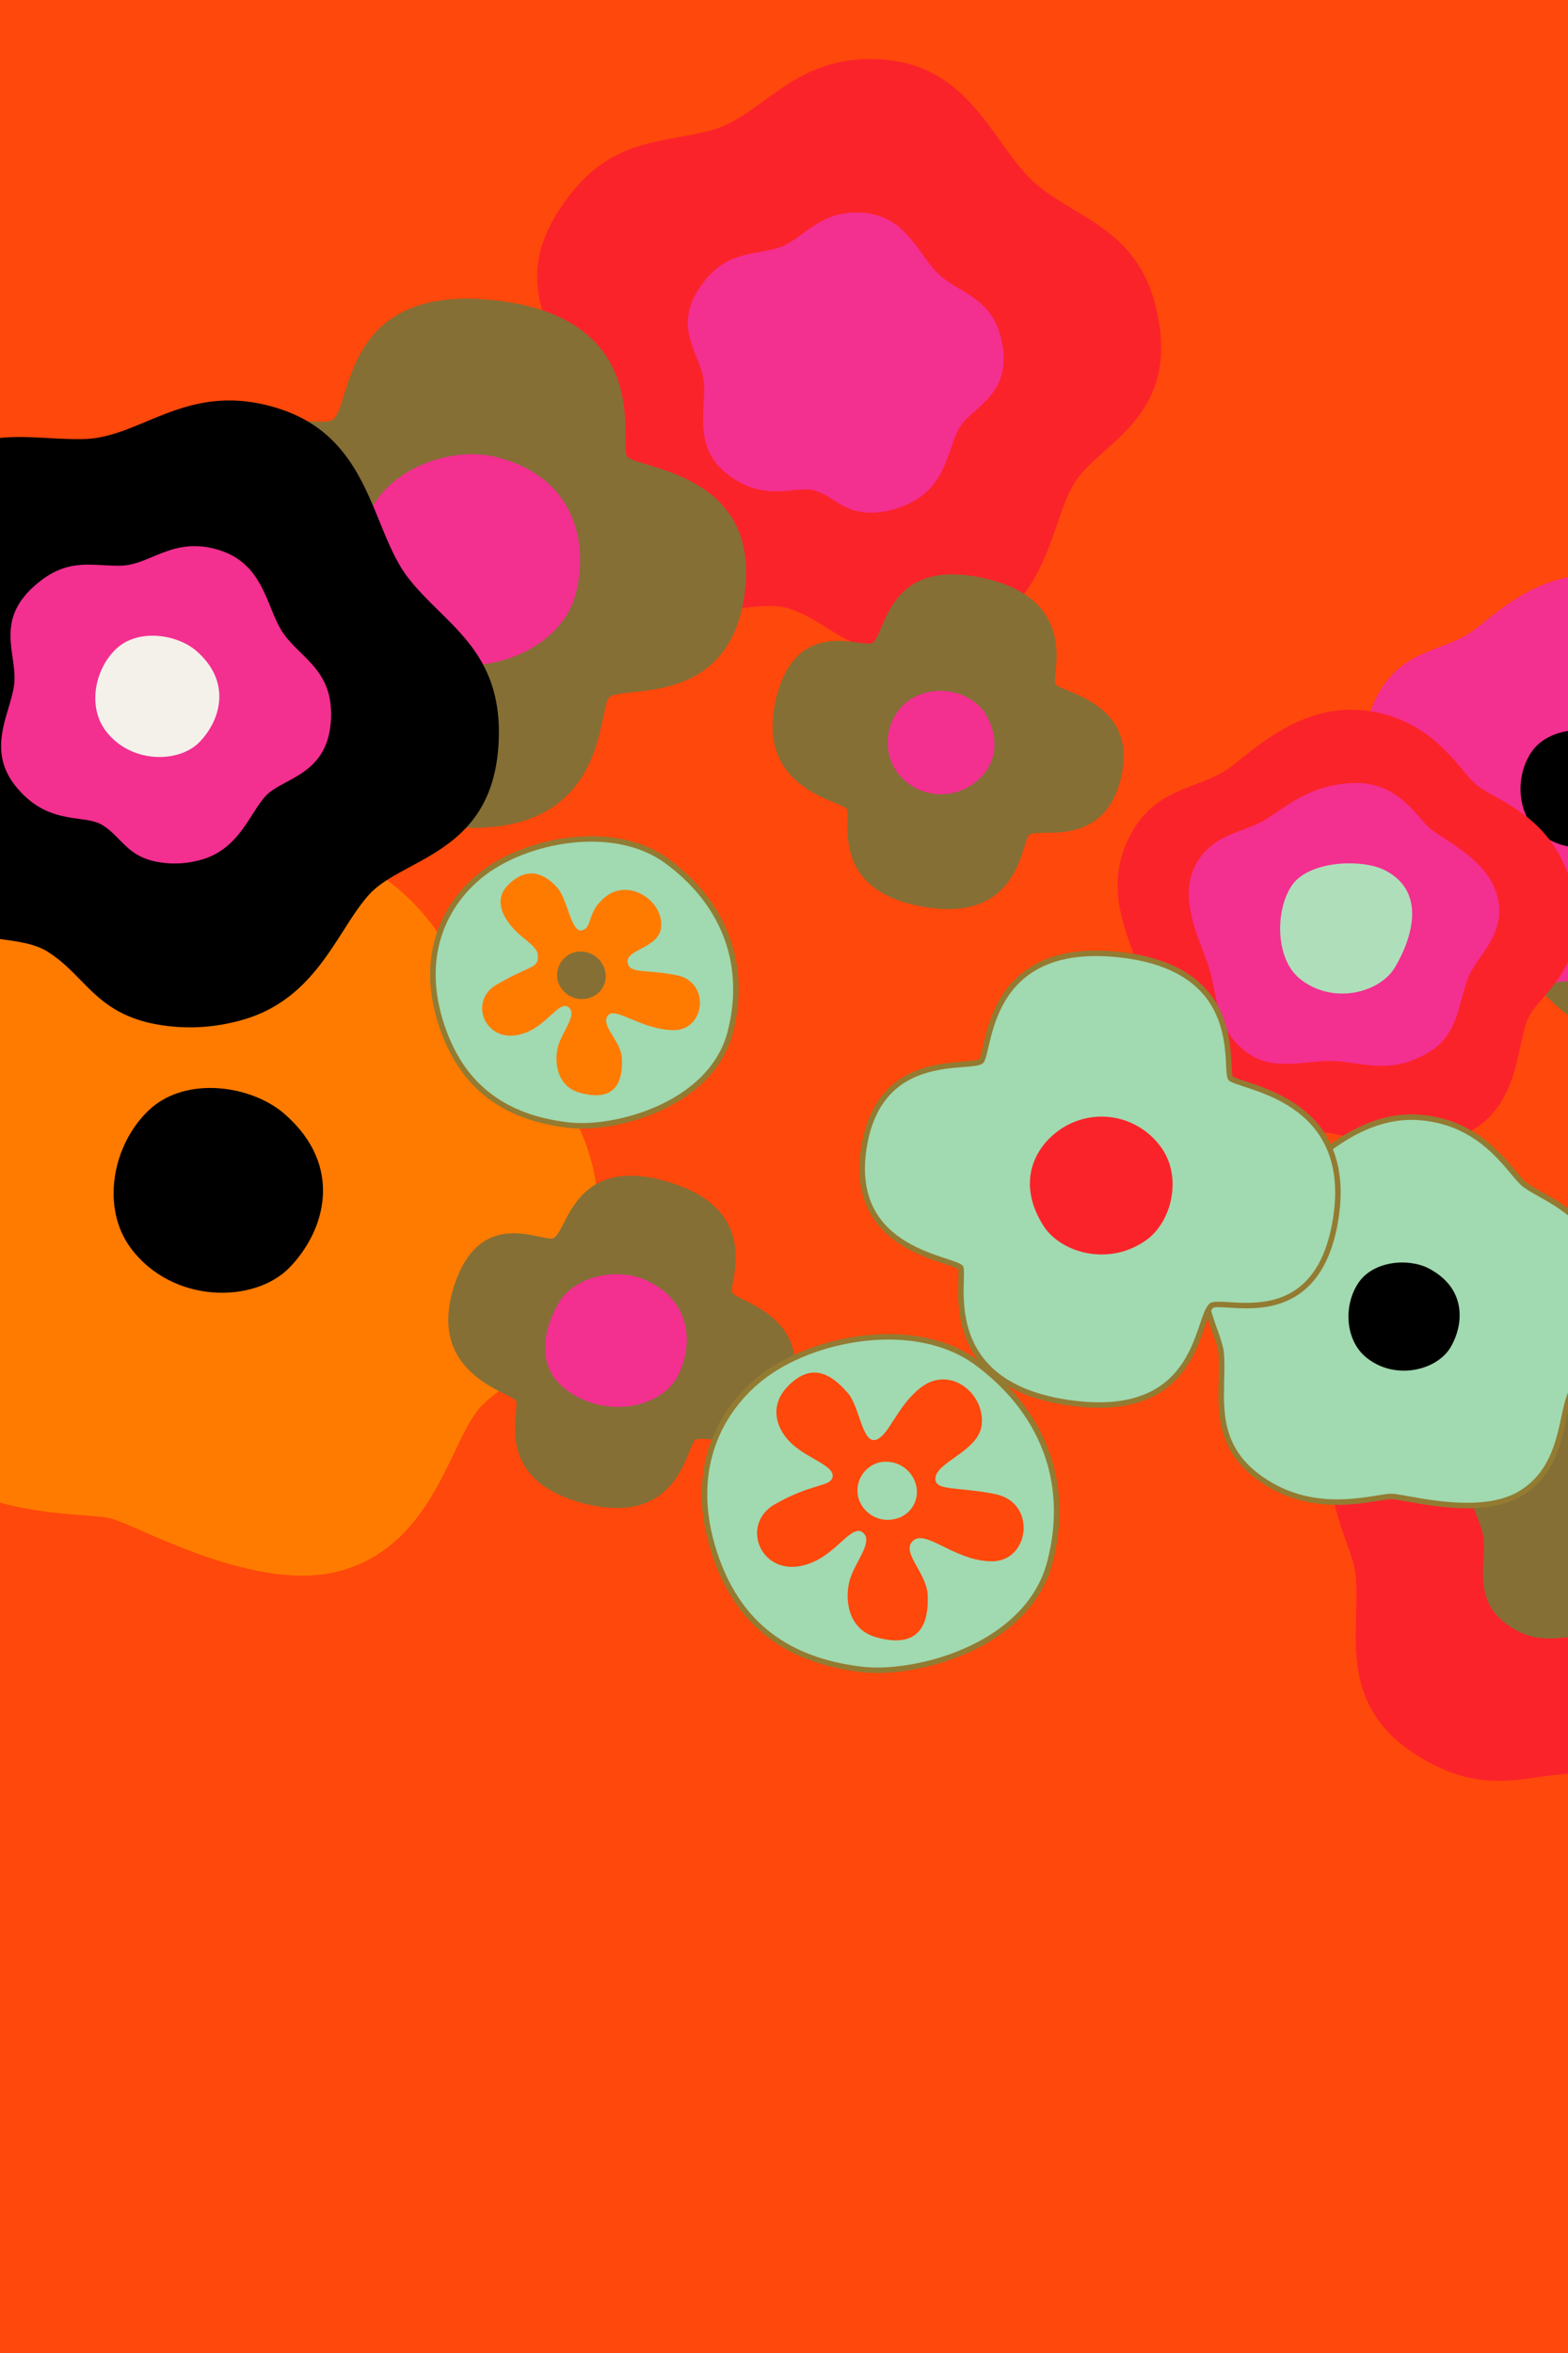 <svg xmlns="http://www.w3.org/2000/svg" xmlns:xlink="http://www.w3.org/1999/xlink" width="200" height="300" viewBox="0 0 200 300">
  <rect x="0" y="0" width="200" height="300" fill="#333333" stroke="none"/>
  <defs>
    <clipPath id="29c-clip-path">
      <rect id="29c-Rectangle_1" data-name="29c-Rectangle 1" width="344" height="344" transform="translate(0.407 0.407)" fill="none"/>
    </clipPath>
    <clipPath id="29c-clip-Kortform">
      <rect width="200" height="300"/>
    </clipPath>
  </defs>
  <g id="29c-Kortform" clip-path="url(#29c-clip-Kortform)">
    <rect width="200" height="300" fill="#ff4818"/>
    <g id="29c-Group_9" data-name="29c-Group 9" transform="translate(-235.333 -367)">
      <g id="29c-Group_33" data-name="29c-Group 33" transform="translate(190.926 344.594)" clip-path="url(#29c-clip-path)">
        <path id="29c-Path_1" data-name="29c-Path 1" d="M639.081,772.982l-425.508,1.013V287.462l425.508-1.013Z" transform="translate(-233.683 -371.982)" fill="#ff480b"/>
        <g id="29c-Group_2" data-name="29c-Group 2" transform="translate(234.887 88.684)">
          <g id="29c-Group_1" data-name="29c-Group 1">
            <path id="29c-Path_2" data-name="29c-Path 2" d="M514.295,545.045c-2.827-1.516-14.406-2.955-21.168-13.2-8.476-12.848.116-20.857,3.229-28.852,1.675-4.3.131-15.211,8.819-22.318,8.969-7.343,16.024-2.614,23.222-3.788,4.794-.781,16.441-4.616,26.214,1.391,11.51,7.086,11.2,18.609,12.957,22.144,2.266,4.558,9.851,11.344,7.155,24.413-2.879,13.984-13.238,14.788-17.5,17.5s-8.406,13.509-19.1,14.207C528.318,557.181,517.12,546.567,514.295,545.045Z" transform="translate(-489.493 -474.961)" fill="#856f35"/>
          </g>
          <path id="29c-Path_3" data-name="29c-Path 3" d="M544.977,508.866c-2.807-3.927-9.663-6.7-14.531-3.9s-7.749,9.34-5.487,14.5c3.1,7.061,11.9,9.113,16.628,6.1S550.121,516.079,544.977,508.866Z" transform="translate(-492.123 -477.15)" fill="#a1d9b0"/>
        </g>
        <g id="29c-Group_5" data-name="29c-Group 5" transform="translate(218.543 95.757)">
          <g id="29c-Group_4" data-name="29c-Group 4">
            <g id="29c-Group_3" data-name="29c-Group 3">
              <path id="29c-Path_4" data-name="29c-Path 4" d="M497.605,534.361c-2.132-.053-9.434,2.564-16.517-1.489-8.878-5.082-6.184-12.41-6.733-18.086-.3-3.053-4.479-9.062-1.456-15.887,3.121-7.041,8.722-6.351,12.641-9.206,2.613-1.9,8.374-7.668,15.971-7.03,8.954.753,12.225,7.683,14.326,9.254,2.71,2.026,9.244,3.778,11.56,12.341,2.482,9.161-3.422,12.741-5.139,15.63s-.938,10.535-7.072,14.154C509.563,537.359,499.737,534.418,497.605,534.361Z" transform="translate(-471.809 -482.615)" fill="#f32f90"/>
            </g>
            <path id="29c-Path_5" data-name="29c-Path 5" d="M504.373,504.807c-2.842-1.487-7.738-1.076-9.789,2.039s-1.8,7.864,1.086,10.247c3.953,3.263,9.8,1.841,11.7-1.36S509.588,507.546,504.373,504.807Z" transform="translate(-473.434 -484.235)"/>
          </g>
        </g>
        <g id="29c-Group_8" data-name="29c-Group 8" transform="translate(112.927 29.94)">
          <g id="29c-Group_6" data-name="29c-Group 6">
            <path id="29c-Path_6" data-name="29c-Path 6" d="M403.624,486.98c-6.778,0-8.98-3.87-13.881-5.493s-12.334,3.268-22.027-4.034-5-17.779-6.321-24.516S353.8,440,360.725,430.027c6.014-8.659,12.117-7.739,18.946-9.543s10.51-9.918,22.053-9.018,14.083,11.565,19.8,16.165,13.512,5.8,15.341,17.519c1.942,12.548-8.173,15.456-11.022,20.638s-3.193,14.185-12.095,18.642a22.484,22.484,0,0,1-10.124,2.55Z" transform="translate(-357.526 -411.397)" fill="#fb232a"/>
          </g>
          <g id="29c-Group_7" data-name="29c-Group 7" transform="translate(19.206 19.562)">
            <path id="29c-Path_7" data-name="29c-Path 7" d="M401.647,470.832c-3.431,0-4.548-1.958-7.028-2.782s-6.246,1.653-11.151-2.042-2.53-9-3.2-12.412-3.843-6.55-.339-11.6c3.045-4.382,6.134-3.915,9.594-4.828s5.32-5.022,11.164-4.567,7.128,5.855,10.023,8.184,6.842,2.935,7.769,8.871c.983,6.352-4.14,7.823-5.58,10.445s-1.615,7.185-6.125,9.441a11.391,11.391,0,0,1-5.124,1.291Z" transform="translate(-378.307 -432.564)" fill="#f32f90"/>
          </g>
        </g>
        <g id="29c-Group_11" data-name="29c-Group 11" transform="translate(263.024 148.417)">
          <g id="29c-Group_9-2" data-name="29c-Group 9">
            <path id="29c-Path_8" data-name="29c-Path 8" d="M547.8,614.218c-5.962-3.555-5.867-8.113-9.328-12.113s-12.561-3.6-17.256-15.105,4.933-18.259,7.3-24.879.106-15.356,11.427-20.5c9.832-4.461,14.715-.452,21.668,1.546s14.448-3.211,24.13,3.637,6.319,17.558,8.93,24.6,8.847,12.189,4.306,23.457c-4.873,12.056-15.3,9.306-20.517,12.37s-10.25,10.8-20.419,10.052a23.032,23.032,0,0,1-10.244-3.067Z" transform="translate(-519.94 -539.596)" fill="#ff7b00"/>
          </g>
          <g id="29c-Group_10" data-name="29c-Group 10" transform="translate(20.747 19.906)">
            <path id="29c-Path_9" data-name="29c-Path 9" d="M556.494,598.916c-3.018-1.8-2.969-4.108-4.723-6.134s-6.358-1.822-8.737-7.646,2.5-9.245,3.7-12.6.055-7.773,5.787-10.377c4.976-2.259,7.451-.229,10.972.783s7.315-1.627,12.216,1.841,3.2,8.889,4.521,12.454,4.479,6.172,2.179,11.877c-2.468,6.1-7.745,4.712-10.39,6.263s-5.188,5.467-10.337,5.09a11.706,11.706,0,0,1-5.185-1.554Z" transform="translate(-542.39 -561.136)" fill="#856f35"/>
          </g>
        </g>
        <g id="29c-Group_14" data-name="29c-Group 14" transform="translate(23.975 129.423)">
          <g id="29c-Group_13" data-name="29c-Group 13">
            <g id="29c-Group_12" data-name="29c-Group 12">
              <path id="29c-Path_10" data-name="29c-Path 10" d="M295.88,605.633c-3.562-.948-16.9.512-27.173-9.155-12.882-12.12-5.4-23.357-4.035-33.123.733-5.252-3.881-17.047,3.952-27.3,8.079-10.587,17.227-7.169,24.964-10.39,5.158-2.145,17.168-9.52,29.685-5.388,14.757,4.869,17.458,17.841,20.363,21.327,3.741,4.5,14.022,10.079,14.468,25.41.487,16.4-10.885,20.047-14.935,24.209s-5.825,17.341-17.593,20.956C314.782,615.491,299.442,606.589,295.88,605.633Z" transform="translate(-261.275 -519.044)" fill="#ff7b00"/>
            </g>
            <path id="29c-Path_11" data-name="29c-Path 11" d="M320.874,556.658c-4.179-3.65-12.579-4.929-17.283-.515s-6.194,12.5-2.3,17.667c5.334,7.077,15.73,7.035,20.215,2.421S328.536,563.362,320.874,556.658Z" transform="translate(-264.14 -521.644)"/>
          </g>
        </g>
        <g id="29c-Group_15" data-name="29c-Group 15" transform="translate(68.361 60.483)">
          <path id="29c-Path_12" data-name="29c-Path 12" d="M348.578,444.669c-19.706-2.251-18.231,13.3-20.786,15.206-1.873,1.4-15.576-4.064-18.157,12.608-2.971,19.136,14.991,19.657,16.262,21.208s-2.251,16.373,16.731,18.09c20.537,1.855,18.881-15.071,20.44-16.5,1.774-1.616,15.352,1.505,17.278-13.329,2.04-15.658-14.106-15.777-15.046-17.452s3.477-17.521-16.721-19.829" transform="translate(-309.304 -444.447)" fill="#856f35"/>
          <path id="29c-Path_13" data-name="29c-Path 13" d="M350.249,466.232c-5.67-1.352-14.118,1.573-16.338,7.985s-2.245,14.393,6.516,17.57,18.078-1.157,19.994-7.65.247-15.419-10.172-17.9" transform="translate(-311.075 -446.074)" fill="#f32f90"/>
        </g>
        <g id="29c-Group_17" data-name="29c-Group 17" transform="translate(142.953 95.635)">
          <g id="29c-Group_16" data-name="29c-Group 16">
            <path id="29c-Path_14" data-name="29c-Path 14" d="M416.762,482.927c-12.265-2.63-12.292,7.247-14.019,8.289-1.267.764-9.553-3.514-12.206,6.818-3.047,11.869,8.225,13.3,8.931,14.352s-2.421,10.173,9.427,12.421c12.813,2.43,12.808-8.328,13.875-9.132,1.218-.91,9.577,1.895,11.7-7.331,2.249-9.731-7.914-10.8-8.4-11.913S429.337,485.62,416.762,482.927Z" transform="translate(-390.016 -482.483)" fill="#856f35"/>
            <path id="29c-Path_15" data-name="29c-Path 15" d="M408.785,499.635a6.658,6.658,0,0,0-1.85,9.063,6.991,6.991,0,0,0,9.815,1.751c2.5-1.747,3.817-4.95,1.724-8.779C417.038,499.051,412.6,497.321,408.785,499.635Z" transform="translate(-391.218 -483.701)" fill="#f32f90"/>
          </g>
        </g>
        <g id="29c-Group_20" data-name="29c-Group 20" transform="translate(24.905 73.466)">
          <g id="29c-Group_18" data-name="29c-Group 18">
            <path id="29c-Path_16" data-name="29c-Path 16" d="M300.756,537.829c-6.983-1.672-8.294-6.2-12.944-9.085s-13.515.322-21.7-9.594-.761-19.551-.462-26.818-4.631-15.2,4.963-23.768c8.332-7.438,14.39-4.984,21.874-5.153s13.275-7.627,24.948-3.851,11.656,15.387,16.406,21.539,12.493,9.307,11.486,21.836c-1.1,13.407-12.236,13.906-16.448,18.541S322.09,535.3,311.816,537.7a23.8,23.8,0,0,1-11.06.13Z" transform="translate(-262.282 -458.494)"/>
          </g>
          <g id="29c-Group_19" data-name="29c-Group 19" transform="translate(19.645 18.573)">
            <path id="29c-Path_17" data-name="29c-Path 17" d="M303.019,518.759c-3.539-.847-4.2-3.141-6.557-4.6s-6.84.163-10.984-4.857-.384-9.9-.236-13.578-2.341-7.695,2.515-12.034c4.218-3.765,7.285-2.523,11.073-2.611s6.723-3.86,12.632-1.948,5.9,7.791,8.305,10.9,6.327,4.713,5.813,11.056c-.554,6.789-6.193,7.042-8.327,9.389s-3.436,7-8.637,8.214a12.1,12.1,0,0,1-5.6.065Z" transform="translate(-283.538 -478.592)" fill="#f32f90"/>
          </g>
        </g>
        <g id="29c-Group_21" data-name="29c-Group 21" transform="translate(186.959 112.886)">
          <path id="29c-Path_18" data-name="29c-Path 18" d="M464.532,555.106c-5.684-.872-9.837,2.675-17.222-1.551-9.258-5.3-6.447-12.941-7.02-18.859-.308-3.183-4.672-9.449-1.518-16.563,3.254-7.344,9.1-6.624,13.181-9.6,2.724-1.981,8.732-7.994,16.654-7.332,9.337.787,12.745,8.013,14.937,9.65,2.825,2.113,9.64,3.939,12.053,12.869,2.589,9.55-3.565,13.285-5.356,16.3s-.98,10.987-7.379,14.76C477,558.233,466.729,555.445,464.532,555.106Z" transform="translate(-437.633 -501.149)" fill="#fb232a"/>
          <path id="29c-Path_19" data-name="29c-Path 19" d="M468.731,511.267c-5.293.064-8.344,2.584-11.2,4.491s-7.074,1.781-9.261,6.071c-2.164,4.239.567,9.373,1.712,12.8,1.191,3.567.737,8.2,5.174,11.194,3.257,2.188,7.132.834,10.609.883s7.606,2.037,12.729-1.383c3.394-2.271,3.378-6.181,4.64-9.345,1.1-2.757,5.291-5.75,3.48-10.911-1.485-4.235-6.672-6.559-8.38-8S474.246,511.2,468.731,511.267Z" transform="translate(-438.378 -501.916)" fill="#f32f90"/>
          <path id="29c-Path_20" data-name="29c-Path 20" d="M473.506,523.267c-2.965-1.553-9.851-1.285-11.989,1.964s-2.006,9.306,1.006,11.789c4.122,3.4,10.212,1.919,12.193-1.419S478.941,526.122,473.506,523.267Z" transform="translate(-439.334 -502.757)" fill="#aedfba"/>
        </g>
        <g id="29c-Group_23" data-name="29c-Group 23" transform="translate(213.977 181.05)">
          <path id="29c-Path_21" data-name="29c-Path 21" d="M500.616,642.6c-7.134-1.1-12.343,3.352-21.608-1.948-11.615-6.649-8.089-16.234-8.806-23.658-.388-4-5.862-11.859-1.9-20.782,4.08-9.212,11.411-8.309,16.537-12.043,3.417-2.489,10.953-10.032,20.891-9.2,11.716.986,15.989,10.051,18.742,12.107,3.54,2.649,12.092,4.943,15.12,16.142,3.249,11.986-4.476,16.669-6.722,20.445s-1.229,13.785-9.253,18.519C516.257,646.521,503.37,643.025,500.616,642.6Z" transform="translate(-466.868 -574.907)" fill="#fb232a"/>
          <g id="29c-Group_22" data-name="29c-Group 22" transform="translate(17.817 18.027)">
            <path id="29c-Path_22" data-name="29c-Path 22" d="M507.309,629.11c-3.112,0-4.122-1.777-6.374-2.521s-5.661,1.5-10.108-1.852-2.3-8.164-2.9-11.256-3.484-5.938-.308-10.514c2.764-3.974,5.563-3.553,8.7-4.382s4.826-4.551,10.124-4.139,6.465,5.309,9.086,7.421,6.2,2.661,7.043,8.041c.893,5.76-3.752,7.094-5.058,9.475s-1.467,6.513-5.554,8.558a10.3,10.3,0,0,1-4.646,1.171Z" transform="translate(-486.146 -594.413)" fill="#856f35"/>
          </g>
        </g>
        <g id="29c-Group_25" data-name="29c-Group 25" transform="translate(198.161 165.185)">
          <g id="29c-Group_24" data-name="29c-Group 24">
            <g id="29c-Path_23" data-name="29c-Path 23" transform="translate(-449.754 -557.739)" fill="#a1d9b0">
              <path d="M 483.137 606.914 C 480.318 606.914 477.475 606.405 475.593 606.069 C 474.649 605.9 473.902 605.766 473.507 605.756 C 473.491 605.755 473.474 605.755 473.456 605.755 C 473.06 605.755 472.451 605.854 471.68 605.978 C 470.377 606.189 468.594 606.477 466.581 606.477 C 463.409 606.477 460.644 605.778 458.13 604.339 C 451.547 600.572 451.68 595.464 451.798 590.958 C 451.83 589.707 451.861 588.525 451.753 587.409 C 451.682 586.678 451.341 585.712 450.946 584.593 C 449.856 581.508 448.364 577.282 450.441 572.601 C 451.335 570.583 452.531 569.054 454.098 567.927 C 455.477 566.934 456.961 566.369 458.396 565.823 C 459.767 565.301 461.062 564.808 462.199 563.98 C 462.54 563.731 462.943 563.408 463.409 563.033 C 466.039 560.922 470.441 557.389 476.043 557.389 C 476.41 557.389 476.781 557.405 477.147 557.436 C 479.992 557.675 482.469 558.579 484.719 560.199 C 486.61 561.561 487.925 563.126 488.982 564.384 C 489.581 565.097 490.099 565.714 490.522 566.029 C 491.025 566.405 491.68 566.773 492.439 567.199 C 493.88 568.007 495.672 569.013 497.306 570.606 C 499.229 572.48 500.535 574.763 501.299 577.587 C 502.115 580.597 502.053 583.233 501.107 585.645 C 500.301 587.702 498.984 589.232 497.925 590.462 C 497.349 591.132 496.851 591.71 496.528 592.253 C 496.066 593.032 495.804 594.251 495.501 595.662 C 495.154 597.27 494.762 599.094 493.956 600.827 C 493.011 602.857 491.68 604.358 489.888 605.414 C 488.202 606.409 485.931 606.914 483.137 606.914 Z" stroke="none"/>
              <path d="M 483.137 606.564 C 485.49 606.564 487.851 606.21 489.71 605.113 C 495.362 601.781 494.648 594.734 496.228 592.075 C 497.809 589.414 503.249 586.115 500.961 577.678 C 498.826 569.789 492.808 568.176 490.313 566.31 C 488.374 564.863 485.364 558.478 477.118 557.784 C 470.119 557.199 464.811 562.51 462.405 564.263 C 458.797 566.892 453.635 566.254 450.761 572.743 C 447.973 579.025 451.829 584.562 452.101 587.375 C 452.607 592.604 450.123 599.353 458.304 604.035 C 464.762 607.731 471.422 605.405 473.456 605.405 C 473.477 605.405 473.497 605.405 473.516 605.406 C 474.775 605.44 478.943 606.564 483.137 606.564 M 483.137 607.264 C 480.287 607.264 477.425 606.752 475.532 606.413 C 474.638 606.254 473.867 606.116 473.497 606.105 C 473.485 606.105 473.471 606.105 473.456 606.105 C 473.088 606.105 472.461 606.206 471.736 606.324 C 470.421 606.536 468.622 606.827 466.581 606.827 C 463.346 606.827 460.525 606.113 457.956 604.643 C 454.94 602.917 453.03 600.753 452.118 598.028 C 451.325 595.661 451.387 593.265 451.448 590.948 C 451.48 589.708 451.511 588.537 451.405 587.443 C 451.338 586.754 451.003 585.807 450.616 584.71 C 450.085 583.206 449.424 581.335 449.166 579.273 C 448.861 576.825 449.173 574.596 450.122 572.459 C 452.178 567.816 455.415 566.583 458.272 565.496 C 459.62 564.982 460.894 564.498 461.993 563.697 C 462.328 563.453 462.727 563.132 463.19 562.76 C 465.856 560.621 470.318 557.039 476.043 557.039 C 476.42 557.039 476.801 557.055 477.176 557.087 C 483.774 557.642 487.202 561.722 489.25 564.159 C 489.835 564.856 490.341 565.457 490.731 565.749 C 491.216 566.111 491.862 566.474 492.611 566.894 C 495.502 568.517 499.871 570.969 501.637 577.495 C 502.474 580.58 502.407 583.288 501.433 585.772 C 500.605 587.885 499.266 589.44 498.191 590.69 C 497.625 591.348 497.137 591.915 496.829 592.432 C 496.396 593.161 496.14 594.354 495.843 595.735 C 495.159 598.913 494.223 603.265 490.066 605.716 C 488.325 606.743 485.994 607.264 483.137 607.264 Z" stroke="none" fill="#937b32"/>
            </g>
          </g>
          <path id="29c-Path_24" data-name="29c-Path 24" d="M479.754,578.184c-2.619-1.371-7.13-.992-9.021,1.877s-1.658,7.245,1,9.439c3.639,3.006,9.021,1.7,10.773-1.254S484.555,580.707,479.754,578.184Z" transform="translate(-451.251 -559.232)"/>
        </g>
        <g id="29c-Group_26" data-name="29c-Group 26" transform="translate(154.728 144.299)">
          <g id="29c-Path_25" data-name="29c-Path 25" transform="translate(-402.757 -535.14)" fill="#a1d9b0">
            <path d="M 432.627 592.388 C 432.626 592.388 432.626 592.388 432.625 592.388 C 431.463 592.388 430.209 592.295 428.897 592.111 C 422.785 591.255 418.639 588.882 416.573 585.059 C 414.865 581.898 414.964 578.484 415.023 576.445 C 415.043 575.752 415.063 575.036 414.972 574.864 C 414.856 574.661 413.835 574.323 413.014 574.052 C 411.028 573.397 408.027 572.406 405.728 570.276 C 402.962 567.714 401.917 564.126 402.622 559.613 C 404.142 549.844 411.387 549.257 415.28 548.941 C 416.326 548.856 417.314 548.776 417.592 548.534 C 417.772 548.378 417.977 547.496 418.158 546.718 C 418.613 544.762 419.3 541.807 421.294 539.311 C 423.691 536.311 427.374 534.79 432.242 534.79 C 433.25 534.79 434.325 534.855 435.437 534.985 C 438.46 535.336 441.017 536.094 443.036 537.24 C 444.765 538.221 446.142 539.509 447.127 541.069 C 448.908 543.888 449.068 546.954 449.173 548.983 C 449.213 549.753 449.255 550.548 449.394 550.727 C 449.531 550.902 450.415 551.191 451.196 551.445 C 452.24 551.786 453.67 552.253 455.131 552.947 C 456.875 553.775 458.289 554.738 459.454 555.893 C 462.646 559.054 463.741 563.542 462.71 569.229 C 461.967 573.327 460.373 576.254 457.972 577.928 C 455.688 579.521 453.125 579.706 451.396 579.706 C 450.59 579.706 449.842 579.659 449.182 579.618 C 448.669 579.586 448.226 579.559 447.854 579.559 C 447.292 579.559 447.075 579.629 446.992 579.687 C 446.565 579.988 446.216 581.014 445.812 582.202 C 445.175 584.077 444.302 586.644 442.381 588.715 C 441.328 589.851 440.05 590.733 438.583 591.338 C 436.891 592.035 434.887 592.388 432.627 592.388 Z" stroke="none"/>
            <path d="M 432.625 592.038 C 445.381 592.04 444.772 580.826 446.79 579.401 C 447.363 578.997 449.18 579.356 451.396 579.356 C 455.408 579.356 460.73 578.179 462.366 569.167 C 465.279 553.097 450.156 552.274 449.119 550.942 C 448.073 549.605 451.363 537.186 435.397 535.332 C 418.129 533.328 419.167 547.63 417.822 548.798 C 416.291 550.129 404.908 547.198 402.968 559.667 C 400.913 572.818 414.524 573.267 415.281 574.7 C 416.037 576.125 411.968 589.387 428.945 591.765 C 430.281 591.952 431.506 592.038 432.625 592.038 M 432.627 592.738 L 432.625 592.738 C 431.447 592.738 430.176 592.644 428.848 592.458 C 422.62 591.586 418.387 589.152 416.265 585.225 C 414.512 581.982 414.613 578.509 414.673 576.435 C 414.688 575.92 414.706 575.291 414.664 575.055 C 414.417 574.884 413.583 574.609 412.904 574.385 C 410.889 573.72 407.845 572.715 405.49 570.533 C 402.633 567.887 401.552 564.195 402.276 559.559 C 402.636 557.243 403.346 555.271 404.386 553.698 C 405.29 552.33 406.466 551.23 407.881 550.427 C 410.428 548.983 413.216 548.757 415.252 548.592 C 416.035 548.529 417.102 548.442 417.349 548.279 C 417.482 548.078 417.668 547.282 417.817 546.639 C 418.279 544.652 418.977 541.651 421.021 539.092 C 423.487 536.005 427.263 534.44 432.242 534.44 C 433.263 534.44 434.352 534.506 435.477 534.637 C 441.206 535.302 445.225 537.403 447.423 540.882 C 449.253 543.779 449.422 547.025 449.523 548.965 C 449.553 549.553 449.591 550.277 449.674 550.505 C 449.894 550.652 450.673 550.906 451.304 551.112 C 453.436 551.808 457.004 552.972 459.701 555.644 C 462.979 558.892 464.107 563.484 463.055 569.292 C 462.294 573.484 460.651 576.486 458.173 578.215 C 455.808 579.865 453.172 580.056 451.396 580.056 C 450.579 580.056 449.826 580.009 449.161 579.968 C 448.653 579.936 448.215 579.909 447.854 579.909 C 447.359 579.909 447.213 579.965 447.188 579.977 C 446.856 580.221 446.494 581.285 446.143 582.315 C 445.496 584.219 444.609 586.827 442.638 588.952 C 441.55 590.125 440.231 591.037 438.717 591.661 C 436.982 592.376 434.933 592.738 432.627 592.738 Z" stroke="none" fill="#937b32"/>
          </g>
          <path id="29c-Path_26" data-name="29c-Path 26" d="M440.366,573.039c3.328-2.359,4.762-8.406,1.592-12.229a9.318,9.318,0,0,0-13.216-1.388c-3.16,2.561-4.6,6.946-1.451,11.837C429.449,574.6,435.522,576.477,440.366,573.039Z" transform="translate(-404.484 -536.82)" fill="#fb232a"/>
        </g>
        <g id="29c-Group_28" data-name="29c-Group 28" transform="translate(99.974 129.714)">
          <g id="29c-Group_27" data-name="29c-Group 27">
            <g id="29c-Path_27" data-name="29c-Path 27" transform="translate(-343.51 -519.358)" fill="#a1d9b0">
              <path d="M 362.114 555.589 C 362.113 555.589 362.113 555.589 362.113 555.589 C 361.526 555.589 360.97 555.559 360.462 555.5 C 356.4 555.037 353.005 553.789 350.371 551.79 C 347.828 549.859 345.887 547.144 344.604 543.722 C 342.994 539.43 342.726 535.38 343.807 531.687 C 344.722 528.56 346.606 525.776 349.256 523.635 C 350.942 522.273 353.136 521.119 355.6 520.297 C 358.129 519.454 360.814 519.008 363.363 519.008 C 367.147 519.008 370.477 519.981 372.993 521.821 C 374.702 523.071 376.197 524.479 377.438 526.006 C 378.722 527.584 379.74 529.299 380.464 531.101 C 382.018 534.967 382.232 539.182 381.099 543.629 C 379.873 548.44 376.081 551.286 373.116 552.826 C 369.785 554.556 365.672 555.589 362.114 555.589 Z" stroke="none"/>
              <path d="M 362.113 555.239 C 368.286 555.239 378.637 551.874 380.76 543.543 C 383.082 534.427 379.442 526.974 372.787 522.104 C 366.133 517.238 354.972 519.469 349.476 523.908 C 344.722 527.748 341.523 534.511 344.931 543.599 C 347.416 550.224 352.327 554.221 360.503 555.152 C 360.996 555.209 361.537 555.239 362.113 555.239 M 362.113 555.939 L 362.113 555.239 L 362.113 555.939 C 361.512 555.939 360.943 555.908 360.422 555.847 C 356.297 555.378 352.844 554.106 350.16 552.068 C 347.563 550.097 345.583 547.33 344.276 543.845 C 342.639 539.48 342.368 535.356 343.471 531.589 C 344.407 528.393 346.331 525.548 349.036 523.363 C 350.754 521.975 352.986 520.8 355.49 519.965 C 358.054 519.11 360.777 518.658 363.363 518.658 C 367.222 518.658 370.623 519.654 373.2 521.539 C 374.933 522.807 376.45 524.235 377.71 525.785 C 379.016 527.391 380.052 529.135 380.789 530.97 C 382.371 534.907 382.59 539.195 381.438 543.715 C 380.442 547.623 377.621 550.88 373.278 553.136 C 369.899 554.891 365.726 555.939 362.113 555.939 Z" stroke="none" fill="#937b32"/>
            </g>
            <path id="29c-Path_28" data-name="29c-Path 28" d="M362.368,551.7c-3.053-.858-3.282-4.21-2.709-6.061s2.4-3.876,1.325-4.806-2.5,1.757-4.921,2.954c-5.335,2.648-8.258-3.567-4.309-5.859s5.1-2.116,5.258-3.206-.286-1.527-2-2.92c-1.851-1.5-4.053-4.374-1.733-6.636s4.474-1.616,6.293.467c1.247,1.417,1.712,5.718,3.1,5.366s.558-2.393,3.041-4.316c3.026-2.365,7.375.637,7.046,3.9-.274,2.713-4.468,2.8-4.278,4.471.176,1.532,2.261.875,6.284,1.673,4.325.863,3.611,7.012-.391,6.995s-7.35-2.94-8.329-1.941c-1.214,1.239,1.588,3.25,1.7,5.484C367.973,551.5,365.874,552.677,362.368,551.7Z" transform="translate(-343.997 -519.69)" fill="#ff7b00"/>
            <path id="29c-Path_29" data-name="29c-Path 29" d="M362.459,534.619a3.035,3.035,0,0,0-2.091,3.662,3.188,3.188,0,0,0,4,2.156,2.878,2.878,0,0,0,2-3.556A3.236,3.236,0,0,0,362.459,534.619Z" transform="translate(-344.78 -520.509)" fill="#856f35"/>
          </g>
        </g>
        <g id="29c-Group_30" data-name="29c-Group 30" transform="translate(101.584 172.299)">
          <g id="29c-Group_29" data-name="29c-Group 29">
            <path id="29c-Path_30" data-name="29c-Path 30" d="M373.219,566.2c-11.975-3.516-12.735,6.28-14.525,7.188-1.31.664-9.216-4.2-12.611,5.861-3.9,11.54,7.176,13.8,7.8,14.9s-3.16,9.907,8.421,13.014c12.531,3.363,13.327-7.308,14.447-8.025,1.276-.81,9.354,2.585,12.147-6.4,2.949-9.487-7.046-11.3-7.45-12.439s4.044-10.487-8.227-14.094" transform="translate(-345.253 -565.438)" fill="#856f35"/>
            <path id="29c-Path_31" data-name="29c-Path 31" d="M371.229,579.694c-3.372-1.446-8.922-.543-10.989,3.191s-2.942,8.682,2.147,11.594,11.331,1.23,13.216-2.588,1.815-9.533-4.374-12.2" transform="translate(-346.266 -566.469)" fill="#f32f90"/>
          </g>
        </g>
        <g id="29c-Group_32" data-name="29c-Group 32" transform="translate(134.616 193.196)">
          <g id="29c-Group_31" data-name="29c-Group 31">
            <g id="29c-Path_32" data-name="29c-Path 32" transform="translate(-380.995 -588.049)" fill="#a1d9b0">
              <path d="M 402.662 630.213 C 402.662 630.213 402.662 630.213 402.661 630.213 C 401.933 630.213 401.247 630.174 400.622 630.098 C 398.243 629.812 396.049 629.295 394.101 628.562 C 392.177 627.837 390.432 626.878 388.915 625.712 C 387.424 624.565 386.105 623.181 384.997 621.598 C 383.914 620.053 382.996 618.267 382.269 616.292 C 380.429 611.29 380.147 606.581 381.43 602.296 C 382.517 598.668 384.726 595.447 387.82 592.979 C 389.771 591.422 392.305 590.104 395.147 589.168 C 398.061 588.207 401.158 587.699 404.1 587.699 C 408.564 587.699 412.482 588.853 415.43 591.037 C 417.408 592.504 419.137 594.153 420.57 595.937 C 422.051 597.782 423.222 599.782 424.051 601.883 C 425.83 606.388 426.047 611.291 424.697 616.455 C 423.246 622.003 418.856 625.274 415.428 627.041 C 411.575 629.027 406.802 630.213 402.662 630.213 Z" stroke="none"/>
              <path d="M 402.661 629.863 C 409.869 629.863 421.837 626.006 424.359 616.366 C 427.132 605.756 422.943 597.046 415.221 591.318 C 407.5 585.598 394.476 588.117 388.038 593.253 C 382.47 597.694 378.693 605.555 382.598 616.171 C 385.447 623.911 391.141 628.606 400.664 629.75 C 401.273 629.825 401.944 629.863 402.661 629.863 M 402.662 630.563 L 402.662 629.863 L 402.662 630.563 C 401.919 630.563 401.219 630.523 400.579 630.445 C 398.173 630.156 395.952 629.632 393.978 628.889 C 392.021 628.153 390.246 627.177 388.701 625.989 C 387.182 624.82 385.839 623.411 384.71 621.799 C 383.61 620.229 382.678 618.417 381.941 616.413 C 380.074 611.338 379.79 606.554 381.095 602.195 C 382.202 598.499 384.452 595.218 387.602 592.706 C 389.585 591.123 392.157 589.785 395.037 588.835 C 397.987 587.863 401.121 587.349 404.1 587.349 C 408.64 587.349 412.63 588.527 415.638 590.755 C 417.641 592.241 419.392 593.91 420.843 595.718 C 422.346 597.59 423.535 599.621 424.377 601.754 C 426.183 606.33 426.405 611.306 425.036 616.543 C 423.861 621.034 420.595 624.771 415.589 627.352 C 411.688 629.362 406.856 630.563 402.662 630.563 Z" stroke="none" fill="#937b32"/>
            </g>
            <path id="29c-Path_33" data-name="29c-Path 33" d="M403.009,626.33c-3.729-1.072-3.982-5.175-3.266-7.435.729-2.276,2.967-4.725,1.658-5.869s-3.077,2.131-6.044,3.576c-6.549,3.2-10.077-4.426-5.228-7.2s7.174-2.191,7.379-3.524-2.768-2.173-4.849-3.89c-2.254-1.85-3.529-5.079-.672-7.831s5.252-1.507,7.46,1.055c1.516,1.744,1.823,6.393,3.528,5.975,1.7-.435,2.736-4.345,5.788-6.68,3.722-2.87,8.19.761,7.762,4.75-.356,3.321-5.694,4.706-5.9,6.755-.173,1.761,2.761,1.089,7.677,2.1,5.285,1.089,4.363,8.609-.531,8.556s-8.588-4.42-10.178-2.438c-1.17,1.46,1.918,3.991,2.041,6.725C409.869,626.132,407.291,627.561,403.009,626.33Z" transform="translate(-381.516 -588.394)" fill="#ff480b"/>
            <path id="29c-Path_34" data-name="29c-Path 34" d="M404.419,605.015a3.708,3.708,0,0,0-2.585,4.462,3.9,3.9,0,0,0,4.88,2.672,3.525,3.525,0,0,0,2.469-4.34A3.961,3.961,0,0,0,404.419,605.015Z" transform="translate(-382.564 -589.328)" fill="#a1d9b0"/>
          </g>
        </g>
        <path id="29c-Path_35" data-name="29c-Path 35" d="M309.455,492.91c-2.476-2.161-7.45-2.919-10.236-.306s-3.671,7.4-1.362,10.465c3.159,4.193,9.317,4.168,11.973,1.435S313.993,496.881,309.455,492.91Z" transform="translate(-239.974 -387.49)" fill="#f4f1eb"/>
      </g>
    </g>
  </g>
</svg>

